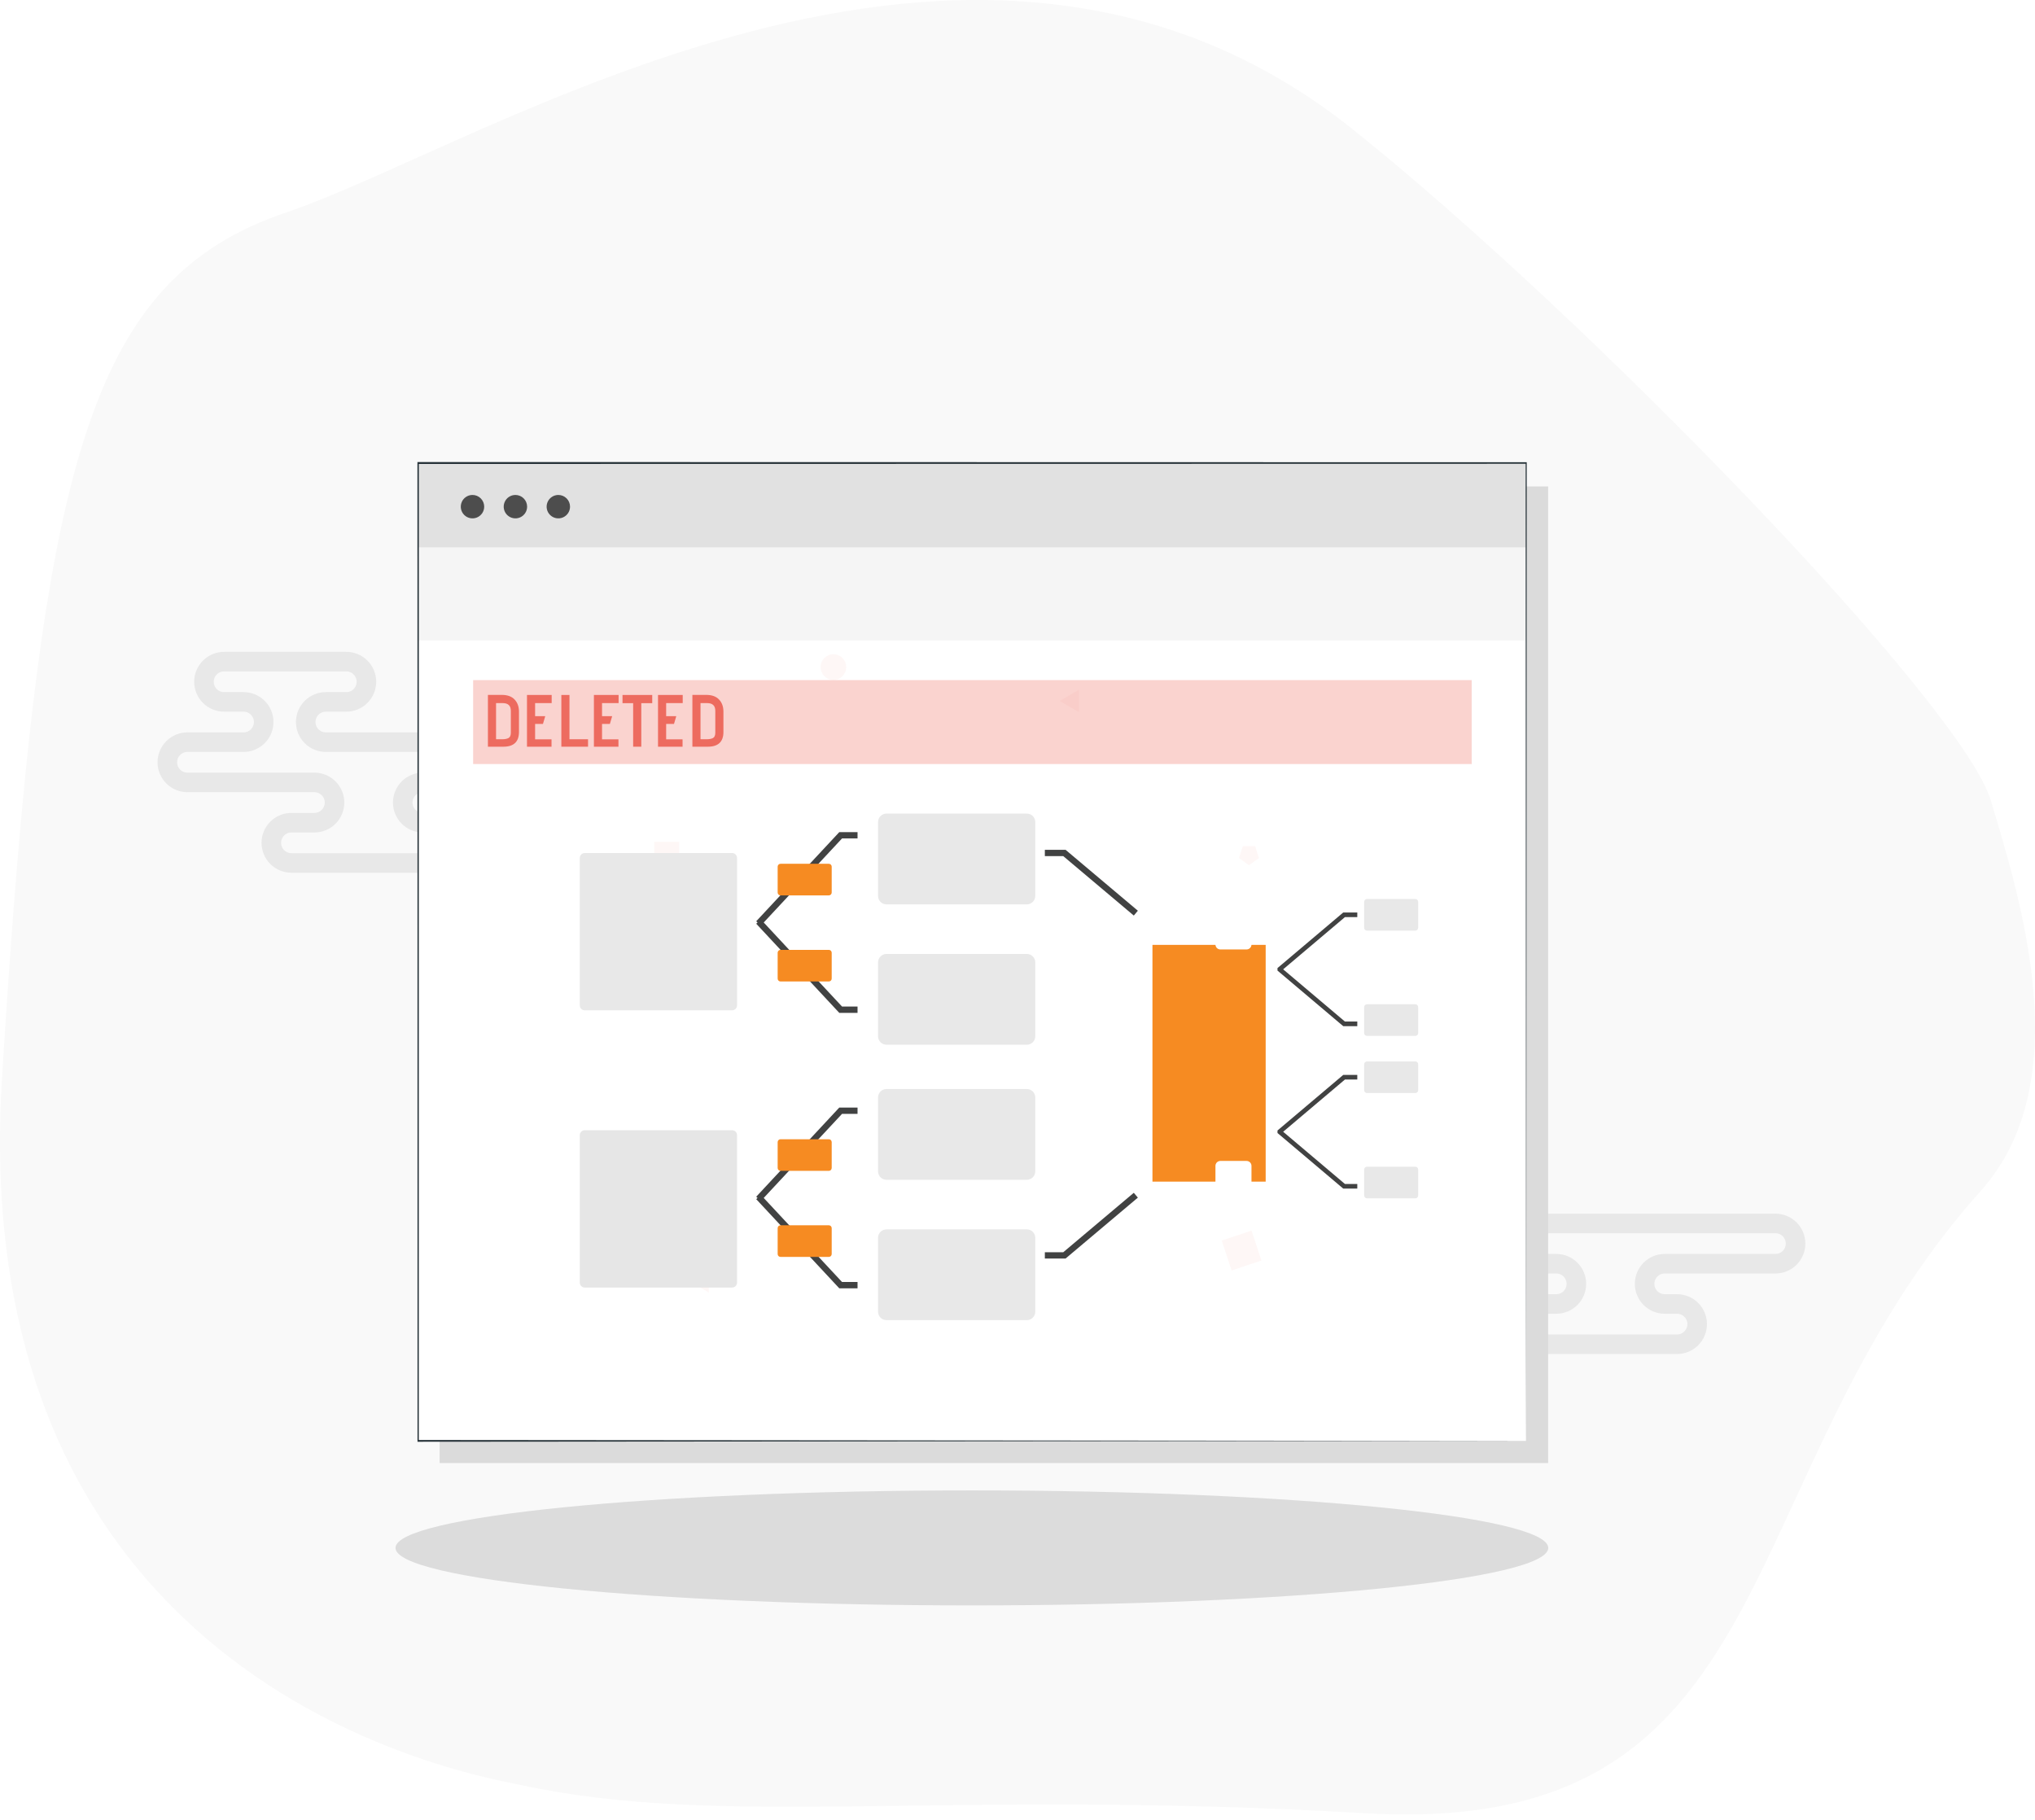 <svg width="312" height="279" viewBox="0 0 312 279" fill="none" xmlns="http://www.w3.org/2000/svg">
<path fill-rule="evenodd" clip-rule="evenodd" d="M79.772 273.672C73.221 272.255 -5.489 259.49 0.305 165.351C6.098 71.212 13.371 42.902 43.972 32.542C74.573 22.183 148.96 -26.826 207.332 19.776C243.408 48.576 300.884 108.041 305.248 122.776C309.612 137.51 318.729 165.782 303.695 182.584C264.34 226.569 274.607 281.814 209.392 278.021C144.177 274.228 110.922 280.412 79.771 273.672" fill="#F9F9F9"/>
<path d="M77.741 113.791H50.001C49.592 113.796 49.186 113.721 48.806 113.568C48.427 113.415 48.082 113.189 47.791 112.902C47.5 112.614 47.269 112.272 47.111 111.895C46.953 111.518 46.872 111.113 46.872 110.704C46.872 110.295 46.953 109.89 47.111 109.513C47.269 109.136 47.5 108.794 47.791 108.507C48.082 108.219 48.427 107.993 48.806 107.84C49.186 107.688 49.592 107.612 50.001 107.617H53.05C53.459 107.623 53.865 107.547 54.244 107.395C54.624 107.242 54.969 107.016 55.26 106.728C55.551 106.441 55.782 106.099 55.94 105.722C56.098 105.345 56.179 104.94 56.179 104.531C56.179 104.122 56.098 103.717 55.94 103.34C55.782 102.963 55.551 102.62 55.26 102.333C54.969 102.046 54.624 101.82 54.244 101.667C53.865 101.514 53.459 101.439 53.05 101.444H34.4C33.991 101.439 33.585 101.514 33.206 101.667C32.826 101.82 32.481 102.046 32.19 102.333C31.899 102.62 31.668 102.963 31.51 103.34C31.352 103.717 31.271 104.122 31.271 104.531C31.271 104.94 31.352 105.345 31.51 105.722C31.668 106.099 31.899 106.441 32.19 106.728C32.481 107.016 32.826 107.242 33.206 107.395C33.585 107.547 33.991 107.623 34.4 107.617H37.299C37.707 107.612 38.113 107.688 38.493 107.84C38.872 107.993 39.217 108.219 39.508 108.507C39.8 108.794 40.031 109.136 40.188 109.513C40.346 109.89 40.427 110.295 40.427 110.704C40.427 111.113 40.346 111.518 40.188 111.895C40.031 112.272 39.8 112.614 39.508 112.902C39.217 113.189 38.872 113.415 38.493 113.568C38.113 113.721 37.707 113.796 37.299 113.791H28.741C27.922 113.791 27.137 114.116 26.558 114.695C25.979 115.274 25.654 116.059 25.654 116.878C25.654 117.697 25.979 118.482 26.558 119.061C27.137 119.64 27.922 119.965 28.741 119.965H48.243C49.054 119.976 49.828 120.306 50.398 120.884C50.968 121.462 51.288 122.24 51.288 123.052C51.288 123.863 50.968 124.642 50.398 125.22C49.828 125.798 49.054 126.128 48.243 126.139H44.725C44.317 126.133 43.911 126.209 43.531 126.361C43.152 126.514 42.807 126.741 42.516 127.028C42.225 127.315 41.993 127.657 41.836 128.034C41.678 128.411 41.597 128.816 41.597 129.225C41.597 129.634 41.678 130.039 41.836 130.416C41.993 130.793 42.225 131.136 42.516 131.423C42.807 131.71 43.152 131.936 43.531 132.089C43.911 132.242 44.317 132.317 44.725 132.312H66.76C67.169 132.317 67.575 132.242 67.954 132.089C68.333 131.936 68.678 131.71 68.969 131.423C69.261 131.136 69.492 130.793 69.65 130.416C69.807 130.039 69.888 129.634 69.888 129.225C69.888 128.816 69.807 128.411 69.65 128.034C69.492 127.657 69.261 127.315 68.969 127.028C68.678 126.741 68.333 126.514 67.954 126.361C67.575 126.209 67.169 126.133 66.76 126.139H64.875C64.466 126.144 64.06 126.068 63.681 125.916C63.301 125.763 62.956 125.537 62.665 125.249C62.374 124.962 62.143 124.62 61.985 124.243C61.827 123.866 61.746 123.461 61.746 123.052C61.746 122.643 61.827 122.238 61.985 121.861C62.143 121.484 62.374 121.142 62.665 120.854C62.956 120.567 63.301 120.341 63.681 120.188C64.06 120.035 64.466 119.96 64.875 119.965H77.739C78.558 119.965 79.344 119.64 79.922 119.061C80.501 118.482 80.827 117.697 80.827 116.878C80.827 116.059 80.501 115.274 79.922 114.695C79.344 114.116 78.558 113.791 77.739 113.791H77.741Z" stroke="#E8E8E8" stroke-width="3" stroke-linecap="round" stroke-linejoin="round"/>
<path d="M231.061 193.759H238.599C239.417 193.759 240.203 194.084 240.782 194.663C241.361 195.242 241.686 196.028 241.686 196.846C241.686 197.665 241.361 198.45 240.782 199.029C240.203 199.608 239.417 199.934 238.599 199.934H235.079C234.26 199.934 233.475 200.259 232.896 200.838C232.318 201.416 231.992 202.201 231.992 203.02C231.992 203.839 232.318 204.624 232.896 205.202C233.475 205.781 234.26 206.106 235.079 206.106H257.119C257.938 206.106 258.723 205.781 259.302 205.202C259.88 204.624 260.206 203.839 260.206 203.02C260.206 202.201 259.88 201.416 259.302 200.838C258.723 200.259 257.938 199.934 257.119 199.934H255.233C254.414 199.934 253.629 199.608 253.05 199.029C252.471 198.45 252.145 197.665 252.145 196.846C252.145 196.028 252.471 195.242 253.05 194.663C253.629 194.084 254.414 193.759 255.233 193.759H272.204C273.022 193.759 273.807 193.434 274.386 192.855C274.965 192.276 275.29 191.491 275.29 190.673C275.29 189.854 274.965 189.069 274.386 188.49C273.807 187.912 273.022 187.586 272.204 187.586H231.06C230.241 187.586 229.456 187.912 228.877 188.49C228.298 189.069 227.973 189.854 227.973 190.673C227.973 191.491 228.298 192.276 228.877 192.855C229.456 193.434 230.241 193.759 231.06 193.759H231.061Z" stroke="#E8E8E8" stroke-width="3" stroke-linecap="round" stroke-linejoin="round"/>
<path d="M237.359 74.582H67.401V224.324H237.359V74.582Z" fill="#DBDBDB"/>
<path d="M233.958 71.181H64.001V220.923H233.958V71.181Z" fill="white"/>
<g opacity="0.2">
<path opacity="0.2" d="M127.776 104.257C128.86 104.257 129.739 103.374 129.739 102.284C129.739 101.195 128.86 100.312 127.776 100.312C126.692 100.312 125.812 101.195 125.812 102.284C125.812 103.374 126.692 104.257 127.776 104.257Z" fill="#EC3725"/>
<path opacity="0.2" d="M104.998 176.019L102.671 176.266L102.184 178.564L104.21 179.742L105.95 178.167L104.998 176.019Z" fill="#EC3725"/>
<path opacity="0.2" d="M104.129 129.074H100.301V132.92H104.129V129.074Z" fill="#EC3725"/>
<path opacity="0.2" d="M94.713 150.979L94.228 154.185L97.233 153.004L94.713 150.979Z" fill="#EC3725"/>
<path opacity="0.2" d="M165.423 105.756L162.458 107.476L165.423 109.197V105.756Z" fill="#EC3725"/>
<path opacity="0.2" d="M193.02 131.551L192.437 129.744H190.544L189.96 131.551L191.49 132.669L193.02 131.551Z" fill="#EC3725"/>
<path opacity="0.2" d="M191.883 188.684L187.312 190.206L188.826 194.798L193.398 193.277L191.883 188.684Z" fill="#EC3725"/>
<path opacity="0.2" d="M188.88 157.683L184.214 159.835L188.403 162.818L188.88 157.683Z" fill="#EC3725"/>
<path opacity="0.2" d="M108.679 194.741L105.714 196.461L108.679 198.181V194.741Z" fill="#EC3725"/>
</g>
<path d="M233.958 70.989H64.001V85.274H233.958V70.989Z" fill="black" fill-opacity="0.12"/>
<path d="M233.958 83.924H64.001V98.209H233.958V83.924Z" fill="#F5F5F5"/>
<path d="M225.637 104.278H72.54V117.148H225.637V104.278Z" fill="#ED6C60" fill-opacity="0.3"/>
<path d="M74.807 106.545H76.938C77.792 106.545 78.442 106.779 78.888 107.248C79.341 107.716 79.568 108.34 79.568 109.118V112.223C79.568 113.735 78.767 114.49 77.165 114.49H74.807V106.545ZM78.321 109.005C78.321 108.589 78.215 108.287 78.004 108.098C77.799 107.901 77.482 107.803 77.051 107.803H76.054V113.346H76.983C77.391 113.346 77.716 113.285 77.958 113.164C78.2 113.036 78.321 112.76 78.321 112.337V109.005Z" fill="#ED6B5F"/>
<path d="M80.795 106.556H84.581V107.803H82.042V109.809H83.595L83.244 110.999H82.042V113.357H84.558V114.49H80.795V106.556Z" fill="#ED6B5F"/>
<path d="M86.064 106.556H87.311V113.346H90.156V114.49H86.064V106.556Z" fill="#ED6B5F"/>
<path d="M91.056 106.556H94.842V107.803H92.303V109.809H93.856L93.504 110.999H92.303V113.357H94.819V114.49H91.056V106.556Z" fill="#ED6B5F"/>
<path d="M97.073 107.814H95.441V106.556H99.997V107.814H98.32V114.49H97.073V107.814Z" fill="#ED6B5F"/>
<path d="M100.885 106.556H104.671V107.803H102.132V109.809H103.685L103.334 110.999H102.132V113.357H104.648V114.49H100.885V106.556Z" fill="#ED6B5F"/>
<path d="M106.154 106.545H108.285C109.139 106.545 109.789 106.779 110.234 107.248C110.688 107.716 110.915 108.34 110.915 109.118V112.223C110.915 113.735 110.114 114.49 108.512 114.49H106.154V106.545ZM109.668 109.005C109.668 108.589 109.562 108.287 109.35 108.098C109.146 107.901 108.829 107.803 108.398 107.803H107.401V113.346H108.33C108.738 113.346 109.063 113.285 109.305 113.164C109.547 113.036 109.668 112.76 109.668 112.337V109.005Z" fill="#ED6B5F"/>
<path d="M74.236 77.685C74.236 78.04 74.13 78.387 73.933 78.682C73.736 78.977 73.456 79.207 73.128 79.343C72.8 79.479 72.439 79.514 72.091 79.445C71.743 79.376 71.423 79.205 71.172 78.954C70.921 78.703 70.75 78.383 70.68 78.035C70.611 77.687 70.647 77.326 70.783 76.998C70.918 76.67 71.148 76.39 71.444 76.193C71.739 75.995 72.086 75.89 72.441 75.89C72.917 75.89 73.373 76.079 73.71 76.416C74.046 76.752 74.236 77.209 74.236 77.685Z" fill="#4D4D4D"/>
<path d="M80.816 77.685C80.816 78.04 80.71 78.387 80.513 78.682C80.316 78.977 80.036 79.207 79.708 79.343C79.38 79.479 79.019 79.514 78.671 79.445C78.322 79.376 78.003 79.205 77.752 78.954C77.501 78.703 77.33 78.383 77.26 78.035C77.191 77.687 77.227 77.326 77.363 76.998C77.499 76.67 77.729 76.389 78.024 76.192C78.319 75.995 78.666 75.89 79.022 75.89C79.257 75.89 79.49 75.937 79.708 76.027C79.926 76.117 80.124 76.249 80.29 76.416C80.457 76.582 80.589 76.78 80.679 76.998C80.769 77.216 80.816 77.449 80.816 77.685Z" fill="#4D4D4D"/>
<path d="M87.396 77.685C87.396 78.04 87.291 78.387 87.094 78.682C86.897 78.977 86.616 79.207 86.288 79.343C85.96 79.479 85.6 79.514 85.251 79.445C84.903 79.376 84.583 79.205 84.332 78.954C84.081 78.703 83.91 78.383 83.841 78.035C83.772 77.687 83.807 77.326 83.943 76.998C84.079 76.67 84.309 76.39 84.604 76.193C84.9 75.995 85.246 75.89 85.602 75.89C86.078 75.89 86.534 76.079 86.871 76.416C87.207 76.752 87.396 77.209 87.396 77.685Z" fill="#4D4D4D"/>
<path d="M233.99 220.923C233.99 219.973 233.957 162.567 233.905 70.989L233.99 71.106L64.122 71.137H64.109L64.216 70.989C64.213 124.214 64.21 174.902 64.208 220.923L64.109 220.787L233.99 220.923L64.109 221.059H64.01V220.923C64.01 174.902 64.004 124.214 64.001 70.989V70.841H64.122L233.99 70.873H234.075V70.989C234.023 162.567 233.991 219.974 233.99 220.923Z" fill="#263238"/>
<g filter="url(#filter0_d_56_3036)">
<path d="M111.194 129.214H88.599C88.181 129.214 87.842 129.553 87.842 129.971V152.577C87.842 152.995 88.181 153.333 88.599 153.333H111.194C111.612 153.333 111.951 152.995 111.951 152.577V129.971C111.951 129.553 111.612 129.214 111.194 129.214Z" fill="#E8E8E8"/>
</g>
<g filter="url(#filter1_d_56_3036)">
<path d="M192.864 179.395V143.095H175.505V179.395H192.864Z" fill="#F68B22"/>
</g>
<g filter="url(#filter2_d_56_3036)">
<path d="M156.628 123.547H135.119C134.402 123.547 133.82 124.129 133.82 124.847V136.167C133.82 136.885 134.402 137.467 135.119 137.467H156.628C157.346 137.467 157.928 136.885 157.928 136.167V124.847C157.928 124.129 157.346 123.547 156.628 123.547Z" fill="#E8E8E8"/>
</g>
<g filter="url(#filter3_d_56_3036)">
<path d="M190.684 139.262H186.672C186.254 139.262 185.916 139.601 185.916 140.018V144.17C185.916 144.588 186.254 144.927 186.672 144.927H190.684C191.102 144.927 191.44 144.588 191.44 144.17V140.018C191.44 139.601 191.102 139.262 190.684 139.262Z" fill="white"/>
</g>
<g filter="url(#filter4_d_56_3036)">
<path d="M190.684 177.352H186.672C186.254 177.352 185.916 177.691 185.916 178.109V182.26C185.916 182.678 186.254 183.017 186.672 183.017H190.684C191.102 183.017 191.44 182.678 191.44 182.26V178.109C191.44 177.691 191.102 177.352 190.684 177.352Z" fill="white"/>
</g>
<g filter="url(#filter5_d_56_3036)">
<path d="M156.628 145.067H135.119C134.402 145.067 133.82 145.649 133.82 146.367V157.687C133.82 158.405 134.402 158.987 135.119 158.987H156.628C157.346 158.987 157.928 158.405 157.928 157.687V146.367C157.928 145.649 157.346 145.067 156.628 145.067Z" fill="#E8E8E8"/>
</g>
<g filter="url(#filter6_d_56_3036)">
<path d="M111.194 171.718H88.599C88.181 171.718 87.842 172.057 87.842 172.475V195.081C87.842 195.499 88.181 195.837 88.599 195.837H111.194C111.612 195.837 111.951 195.499 111.951 195.081V172.475C111.951 172.057 111.612 171.718 111.194 171.718Z" fill="#E6E6E6"/>
</g>
<path d="M116.297 141.584L128.887 128.071H131.475" stroke="#414242" stroke-width="0.969" stroke-miterlimit="10"/>
<path d="M208.095 156.982H206.069L196.214 148.65V148.596L206.069 140.264H208.095" stroke="#414242" stroke-width="0.708" stroke-miterlimit="10"/>
<path d="M116.297 141.301L128.887 154.813H131.475" stroke="#414242" stroke-width="0.969" stroke-miterlimit="10"/>
<g filter="url(#filter7_d_56_3036)">
<path d="M127.075 132.44H119.665C119.424 132.44 119.228 132.636 119.228 132.878V136.851C119.228 137.092 119.424 137.288 119.665 137.288H127.075C127.317 137.288 127.513 137.092 127.513 136.851V132.878C127.513 132.636 127.317 132.44 127.075 132.44Z" fill="#F68B22"/>
</g>
<g filter="url(#filter8_d_56_3036)">
<path d="M216.994 137.84H209.584C209.342 137.84 209.146 138.036 209.146 138.278V142.251C209.146 142.493 209.342 142.689 209.584 142.689H216.994C217.236 142.689 217.432 142.493 217.432 142.251V138.278C217.432 138.036 217.236 137.84 216.994 137.84Z" fill="#E8E8E8"/>
</g>
<g filter="url(#filter9_d_56_3036)">
<path d="M127.075 145.638H119.665C119.424 145.638 119.228 145.834 119.228 146.076V150.048C119.228 150.29 119.424 150.486 119.665 150.486H127.075C127.317 150.486 127.513 150.29 127.513 150.048V146.076C127.513 145.834 127.317 145.638 127.075 145.638Z" fill="#F68B22"/>
</g>
<g filter="url(#filter10_d_56_3036)">
<path d="M216.994 153.98H209.584C209.342 153.98 209.146 154.177 209.146 154.418V158.391C209.146 158.633 209.342 158.829 209.584 158.829H216.994C217.236 158.829 217.432 158.633 217.432 158.391V154.418C217.432 154.177 217.236 153.98 216.994 153.98Z" fill="#E8E8E8"/>
</g>
<path d="M208.095 181.886H206.069L196.214 173.554V173.5L206.069 165.168H208.095" stroke="#414242" stroke-width="0.708" stroke-miterlimit="10"/>
<g filter="url(#filter11_d_56_3036)">
<path d="M216.994 162.744H209.584C209.342 162.744 209.146 162.94 209.146 163.182V167.154C209.146 167.396 209.342 167.592 209.584 167.592H216.994C217.236 167.592 217.432 167.396 217.432 167.154V163.182C217.432 162.94 217.236 162.744 216.994 162.744Z" fill="#E8E8E8"/>
</g>
<g filter="url(#filter12_d_56_3036)">
<path d="M216.994 178.884H209.584C209.342 178.884 209.146 179.08 209.146 179.322V183.294C209.146 183.536 209.342 183.732 209.584 183.732H216.994C217.236 183.732 217.432 183.536 217.432 183.294V179.322C217.432 179.08 217.236 178.884 216.994 178.884Z" fill="#E8E8E8"/>
</g>
<g filter="url(#filter13_d_56_3036)">
<path d="M156.628 165.776H135.119C134.402 165.776 133.82 166.358 133.82 167.077V178.396C133.82 179.114 134.402 179.696 135.119 179.696H156.628C157.346 179.696 157.928 179.114 157.928 178.396V167.077C157.928 166.358 157.346 165.776 156.628 165.776Z" fill="#E8E8E8"/>
</g>
<g filter="url(#filter14_d_56_3036)">
<path d="M156.628 187.296H135.119C134.402 187.296 133.82 187.879 133.82 188.597V199.916C133.82 200.634 134.402 201.216 135.119 201.216H156.628C157.346 201.216 157.928 200.634 157.928 199.916V188.597C157.928 187.879 157.346 187.296 156.628 187.296Z" fill="#E8E8E8"/>
</g>
<path d="M116.297 183.815L128.887 170.302H131.475" stroke="#414242" stroke-width="0.969" stroke-miterlimit="10"/>
<path d="M116.297 183.535L128.887 197.048H131.475" stroke="#414242" stroke-width="0.969" stroke-miterlimit="10"/>
<g filter="url(#filter15_d_56_3036)">
<path d="M127.075 174.675H119.665C119.424 174.675 119.228 174.871 119.228 175.113V179.085C119.228 179.327 119.424 179.523 119.665 179.523H127.075C127.317 179.523 127.513 179.327 127.513 179.085V175.113C127.513 174.871 127.317 174.675 127.075 174.675Z" fill="#F68B22"/>
</g>
<g filter="url(#filter16_d_56_3036)">
<path d="M127.075 187.867H119.665C119.424 187.867 119.228 188.063 119.228 188.305V192.278C119.228 192.52 119.424 192.716 119.665 192.716H127.075C127.317 192.716 127.513 192.52 127.513 192.278V188.305C127.513 188.063 127.317 187.867 127.075 187.867Z" fill="#F68B22"/>
</g>
<path d="M160.193 130.783H163.195L174.142 140.007" stroke="#414242" stroke-width="0.969" stroke-miterlimit="10"/>
<path d="M160.193 192.481H163.195L174.142 183.256" stroke="#414242" stroke-width="0.969" stroke-miterlimit="10"/>
<path d="M149.007 246.149C197.812 246.149 237.375 242.202 237.375 237.334C237.375 232.466 197.812 228.519 149.007 228.519C100.203 228.519 60.639 232.466 60.639 237.334C60.639 242.202 100.203 246.149 149.007 246.149Z" fill="black" fill-opacity="0.12"/>
<defs>
<filter id="filter0_d_56_3036" x="87.842" y="129.214" width="26.208" height="26.745" filterUnits="userSpaceOnUse" color-interpolation-filters="sRGB">
<feFlood flood-opacity="0" result="BackgroundImageFix"/>
<feColorMatrix in="SourceAlpha" type="matrix" values="0 0 0 0 0 0 0 0 0 0 0 0 0 0 0 0 0 0 127 0" result="hardAlpha"/>
<feOffset dx="1.05" dy="1.576"/>
<feGaussianBlur stdDeviation="0.525"/>
<feColorMatrix type="matrix" values="0 0 0 0 0 0 0 0 0 0 0 0 0 0 0 0 0 0 0.302 0"/>
<feBlend mode="normal" in2="BackgroundImageFix" result="effect1_dropShadow_56_3036"/>
<feBlend mode="normal" in="SourceGraphic" in2="effect1_dropShadow_56_3036" result="shape"/>
</filter>
<filter id="filter1_d_56_3036" x="175.505" y="143.095" width="19.731" height="39.264" filterUnits="userSpaceOnUse" color-interpolation-filters="sRGB">
<feFlood flood-opacity="0" result="BackgroundImageFix"/>
<feColorMatrix in="SourceAlpha" type="matrix" values="0 0 0 0 0 0 0 0 0 0 0 0 0 0 0 0 0 0 127 0" result="hardAlpha"/>
<feOffset dx="1.186" dy="1.779"/>
<feGaussianBlur stdDeviation="0.593"/>
<feColorMatrix type="matrix" values="0 0 0 0 0 0 0 0 0 0 0 0 0 0 0 0 0 0 0.302 0"/>
<feBlend mode="normal" in2="BackgroundImageFix" result="effect1_dropShadow_56_3036"/>
<feBlend mode="normal" in="SourceGraphic" in2="effect1_dropShadow_56_3036" result="shape"/>
</filter>
<filter id="filter2_d_56_3036" x="133.82" y="123.547" width="25.704" height="15.915" filterUnits="userSpaceOnUse" color-interpolation-filters="sRGB">
<feFlood flood-opacity="0" result="BackgroundImageFix"/>
<feColorMatrix in="SourceAlpha" type="matrix" values="0 0 0 0 0 0 0 0 0 0 0 0 0 0 0 0 0 0 127 0" result="hardAlpha"/>
<feOffset dx="0.798" dy="1.197"/>
<feGaussianBlur stdDeviation="0.399"/>
<feColorMatrix type="matrix" values="0 0 0 0 0 0 0 0 0 0 0 0 0 0 0 0 0 0 0.302 0"/>
<feBlend mode="normal" in2="BackgroundImageFix" result="effect1_dropShadow_56_3036"/>
<feBlend mode="normal" in="SourceGraphic" in2="effect1_dropShadow_56_3036" result="shape"/>
</filter>
<filter id="filter3_d_56_3036" x="185.916" y="139.262" width="6.39" height="6.746" filterUnits="userSpaceOnUse" color-interpolation-filters="sRGB">
<feFlood flood-opacity="0" result="BackgroundImageFix"/>
<feColorMatrix in="SourceAlpha" type="matrix" values="0 0 0 0 0 0 0 0 0 0 0 0 0 0 0 0 0 0 127 0" result="hardAlpha"/>
<feOffset dx="0.433" dy="0.649"/>
<feGaussianBlur stdDeviation="0.216"/>
<feColorMatrix type="matrix" values="0 0 0 0 0 0 0 0 0 0 0 0 0 0 0 0 0 0 0.302 0"/>
<feBlend mode="normal" in2="BackgroundImageFix" result="effect1_dropShadow_56_3036"/>
<feBlend mode="normal" in="SourceGraphic" in2="effect1_dropShadow_56_3036" result="shape"/>
</filter>
<filter id="filter4_d_56_3036" x="185.916" y="177.352" width="6.39" height="6.746" filterUnits="userSpaceOnUse" color-interpolation-filters="sRGB">
<feFlood flood-opacity="0" result="BackgroundImageFix"/>
<feColorMatrix in="SourceAlpha" type="matrix" values="0 0 0 0 0 0 0 0 0 0 0 0 0 0 0 0 0 0 127 0" result="hardAlpha"/>
<feOffset dx="0.433" dy="0.649"/>
<feGaussianBlur stdDeviation="0.216"/>
<feColorMatrix type="matrix" values="0 0 0 0 0 0 0 0 0 0 0 0 0 0 0 0 0 0 0.302 0"/>
<feBlend mode="normal" in2="BackgroundImageFix" result="effect1_dropShadow_56_3036"/>
<feBlend mode="normal" in="SourceGraphic" in2="effect1_dropShadow_56_3036" result="shape"/>
</filter>
<filter id="filter5_d_56_3036" x="133.82" y="145.067" width="25.704" height="15.915" filterUnits="userSpaceOnUse" color-interpolation-filters="sRGB">
<feFlood flood-opacity="0" result="BackgroundImageFix"/>
<feColorMatrix in="SourceAlpha" type="matrix" values="0 0 0 0 0 0 0 0 0 0 0 0 0 0 0 0 0 0 127 0" result="hardAlpha"/>
<feOffset dx="0.798" dy="1.197"/>
<feGaussianBlur stdDeviation="0.399"/>
<feColorMatrix type="matrix" values="0 0 0 0 0 0 0 0 0 0 0 0 0 0 0 0 0 0 0.302 0"/>
<feBlend mode="normal" in2="BackgroundImageFix" result="effect1_dropShadow_56_3036"/>
<feBlend mode="normal" in="SourceGraphic" in2="effect1_dropShadow_56_3036" result="shape"/>
</filter>
<filter id="filter6_d_56_3036" x="87.842" y="171.718" width="26.208" height="26.745" filterUnits="userSpaceOnUse" color-interpolation-filters="sRGB">
<feFlood flood-opacity="0" result="BackgroundImageFix"/>
<feColorMatrix in="SourceAlpha" type="matrix" values="0 0 0 0 0 0 0 0 0 0 0 0 0 0 0 0 0 0 127 0" result="hardAlpha"/>
<feOffset dx="1.05" dy="1.576"/>
<feGaussianBlur stdDeviation="0.525"/>
<feColorMatrix type="matrix" values="0 0 0 0 0 0 0 0 0 0 0 0 0 0 0 0 0 0 0.302 0"/>
<feBlend mode="normal" in2="BackgroundImageFix" result="effect1_dropShadow_56_3036"/>
<feBlend mode="normal" in="SourceGraphic" in2="effect1_dropShadow_56_3036" result="shape"/>
</filter>
<filter id="filter7_d_56_3036" x="118.628" y="131.84" width="9.486" height="6.049" filterUnits="userSpaceOnUse" color-interpolation-filters="sRGB">
<feFlood flood-opacity="0" result="BackgroundImageFix"/>
<feColorMatrix in="SourceAlpha" type="matrix" values="0 0 0 0 0 0 0 0 0 0 0 0 0 0 0 0 0 0 127 0" result="hardAlpha"/>
<feOffset/>
<feGaussianBlur stdDeviation="0.3"/>
<feColorMatrix type="matrix" values="0 0 0 0 0 0 0 0 0 0 0 0 0 0 0 0 0 0 0.702 0"/>
<feBlend mode="normal" in2="BackgroundImageFix" result="effect1_dropShadow_56_3036"/>
<feBlend mode="normal" in="SourceGraphic" in2="effect1_dropShadow_56_3036" result="shape"/>
</filter>
<filter id="filter8_d_56_3036" x="208.546" y="137.24" width="9.486" height="6.049" filterUnits="userSpaceOnUse" color-interpolation-filters="sRGB">
<feFlood flood-opacity="0" result="BackgroundImageFix"/>
<feColorMatrix in="SourceAlpha" type="matrix" values="0 0 0 0 0 0 0 0 0 0 0 0 0 0 0 0 0 0 127 0" result="hardAlpha"/>
<feOffset/>
<feGaussianBlur stdDeviation="0.3"/>
<feColorMatrix type="matrix" values="0 0 0 0 0 0 0 0 0 0 0 0 0 0 0 0 0 0 0.702 0"/>
<feBlend mode="normal" in2="BackgroundImageFix" result="effect1_dropShadow_56_3036"/>
<feBlend mode="normal" in="SourceGraphic" in2="effect1_dropShadow_56_3036" result="shape"/>
</filter>
<filter id="filter9_d_56_3036" x="118.628" y="145.038" width="9.486" height="6.049" filterUnits="userSpaceOnUse" color-interpolation-filters="sRGB">
<feFlood flood-opacity="0" result="BackgroundImageFix"/>
<feColorMatrix in="SourceAlpha" type="matrix" values="0 0 0 0 0 0 0 0 0 0 0 0 0 0 0 0 0 0 127 0" result="hardAlpha"/>
<feOffset/>
<feGaussianBlur stdDeviation="0.3"/>
<feColorMatrix type="matrix" values="0 0 0 0 0 0 0 0 0 0 0 0 0 0 0 0 0 0 0.702 0"/>
<feBlend mode="normal" in2="BackgroundImageFix" result="effect1_dropShadow_56_3036"/>
<feBlend mode="normal" in="SourceGraphic" in2="effect1_dropShadow_56_3036" result="shape"/>
</filter>
<filter id="filter10_d_56_3036" x="208.546" y="153.38" width="9.486" height="6.049" filterUnits="userSpaceOnUse" color-interpolation-filters="sRGB">
<feFlood flood-opacity="0" result="BackgroundImageFix"/>
<feColorMatrix in="SourceAlpha" type="matrix" values="0 0 0 0 0 0 0 0 0 0 0 0 0 0 0 0 0 0 127 0" result="hardAlpha"/>
<feOffset/>
<feGaussianBlur stdDeviation="0.3"/>
<feColorMatrix type="matrix" values="0 0 0 0 0 0 0 0 0 0 0 0 0 0 0 0 0 0 0.702 0"/>
<feBlend mode="normal" in2="BackgroundImageFix" result="effect1_dropShadow_56_3036"/>
<feBlend mode="normal" in="SourceGraphic" in2="effect1_dropShadow_56_3036" result="shape"/>
</filter>
<filter id="filter11_d_56_3036" x="208.546" y="162.144" width="9.486" height="6.049" filterUnits="userSpaceOnUse" color-interpolation-filters="sRGB">
<feFlood flood-opacity="0" result="BackgroundImageFix"/>
<feColorMatrix in="SourceAlpha" type="matrix" values="0 0 0 0 0 0 0 0 0 0 0 0 0 0 0 0 0 0 127 0" result="hardAlpha"/>
<feOffset/>
<feGaussianBlur stdDeviation="0.3"/>
<feColorMatrix type="matrix" values="0 0 0 0 0 0 0 0 0 0 0 0 0 0 0 0 0 0 0.702 0"/>
<feBlend mode="normal" in2="BackgroundImageFix" result="effect1_dropShadow_56_3036"/>
<feBlend mode="normal" in="SourceGraphic" in2="effect1_dropShadow_56_3036" result="shape"/>
</filter>
<filter id="filter12_d_56_3036" x="208.546" y="178.284" width="9.486" height="6.049" filterUnits="userSpaceOnUse" color-interpolation-filters="sRGB">
<feFlood flood-opacity="0" result="BackgroundImageFix"/>
<feColorMatrix in="SourceAlpha" type="matrix" values="0 0 0 0 0 0 0 0 0 0 0 0 0 0 0 0 0 0 127 0" result="hardAlpha"/>
<feOffset/>
<feGaussianBlur stdDeviation="0.3"/>
<feColorMatrix type="matrix" values="0 0 0 0 0 0 0 0 0 0 0 0 0 0 0 0 0 0 0.702 0"/>
<feBlend mode="normal" in2="BackgroundImageFix" result="effect1_dropShadow_56_3036"/>
<feBlend mode="normal" in="SourceGraphic" in2="effect1_dropShadow_56_3036" result="shape"/>
</filter>
<filter id="filter13_d_56_3036" x="133.82" y="165.776" width="25.704" height="15.915" filterUnits="userSpaceOnUse" color-interpolation-filters="sRGB">
<feFlood flood-opacity="0" result="BackgroundImageFix"/>
<feColorMatrix in="SourceAlpha" type="matrix" values="0 0 0 0 0 0 0 0 0 0 0 0 0 0 0 0 0 0 127 0" result="hardAlpha"/>
<feOffset dx="0.798" dy="1.197"/>
<feGaussianBlur stdDeviation="0.399"/>
<feColorMatrix type="matrix" values="0 0 0 0 0 0 0 0 0 0 0 0 0 0 0 0 0 0 0.302 0"/>
<feBlend mode="normal" in2="BackgroundImageFix" result="effect1_dropShadow_56_3036"/>
<feBlend mode="normal" in="SourceGraphic" in2="effect1_dropShadow_56_3036" result="shape"/>
</filter>
<filter id="filter14_d_56_3036" x="133.82" y="187.296" width="25.704" height="15.915" filterUnits="userSpaceOnUse" color-interpolation-filters="sRGB">
<feFlood flood-opacity="0" result="BackgroundImageFix"/>
<feColorMatrix in="SourceAlpha" type="matrix" values="0 0 0 0 0 0 0 0 0 0 0 0 0 0 0 0 0 0 127 0" result="hardAlpha"/>
<feOffset dx="0.798" dy="1.197"/>
<feGaussianBlur stdDeviation="0.399"/>
<feColorMatrix type="matrix" values="0 0 0 0 0 0 0 0 0 0 0 0 0 0 0 0 0 0 0.302 0"/>
<feBlend mode="normal" in2="BackgroundImageFix" result="effect1_dropShadow_56_3036"/>
<feBlend mode="normal" in="SourceGraphic" in2="effect1_dropShadow_56_3036" result="shape"/>
</filter>
<filter id="filter15_d_56_3036" x="118.628" y="174.075" width="9.486" height="6.049" filterUnits="userSpaceOnUse" color-interpolation-filters="sRGB">
<feFlood flood-opacity="0" result="BackgroundImageFix"/>
<feColorMatrix in="SourceAlpha" type="matrix" values="0 0 0 0 0 0 0 0 0 0 0 0 0 0 0 0 0 0 127 0" result="hardAlpha"/>
<feOffset/>
<feGaussianBlur stdDeviation="0.3"/>
<feColorMatrix type="matrix" values="0 0 0 0 0 0 0 0 0 0 0 0 0 0 0 0 0 0 0.702 0"/>
<feBlend mode="normal" in2="BackgroundImageFix" result="effect1_dropShadow_56_3036"/>
<feBlend mode="normal" in="SourceGraphic" in2="effect1_dropShadow_56_3036" result="shape"/>
</filter>
<filter id="filter16_d_56_3036" x="118.628" y="187.267" width="9.486" height="6.049" filterUnits="userSpaceOnUse" color-interpolation-filters="sRGB">
<feFlood flood-opacity="0" result="BackgroundImageFix"/>
<feColorMatrix in="SourceAlpha" type="matrix" values="0 0 0 0 0 0 0 0 0 0 0 0 0 0 0 0 0 0 127 0" result="hardAlpha"/>
<feOffset/>
<feGaussianBlur stdDeviation="0.3"/>
<feColorMatrix type="matrix" values="0 0 0 0 0 0 0 0 0 0 0 0 0 0 0 0 0 0 0.702 0"/>
<feBlend mode="normal" in2="BackgroundImageFix" result="effect1_dropShadow_56_3036"/>
<feBlend mode="normal" in="SourceGraphic" in2="effect1_dropShadow_56_3036" result="shape"/>
</filter>
</defs>
</svg>
